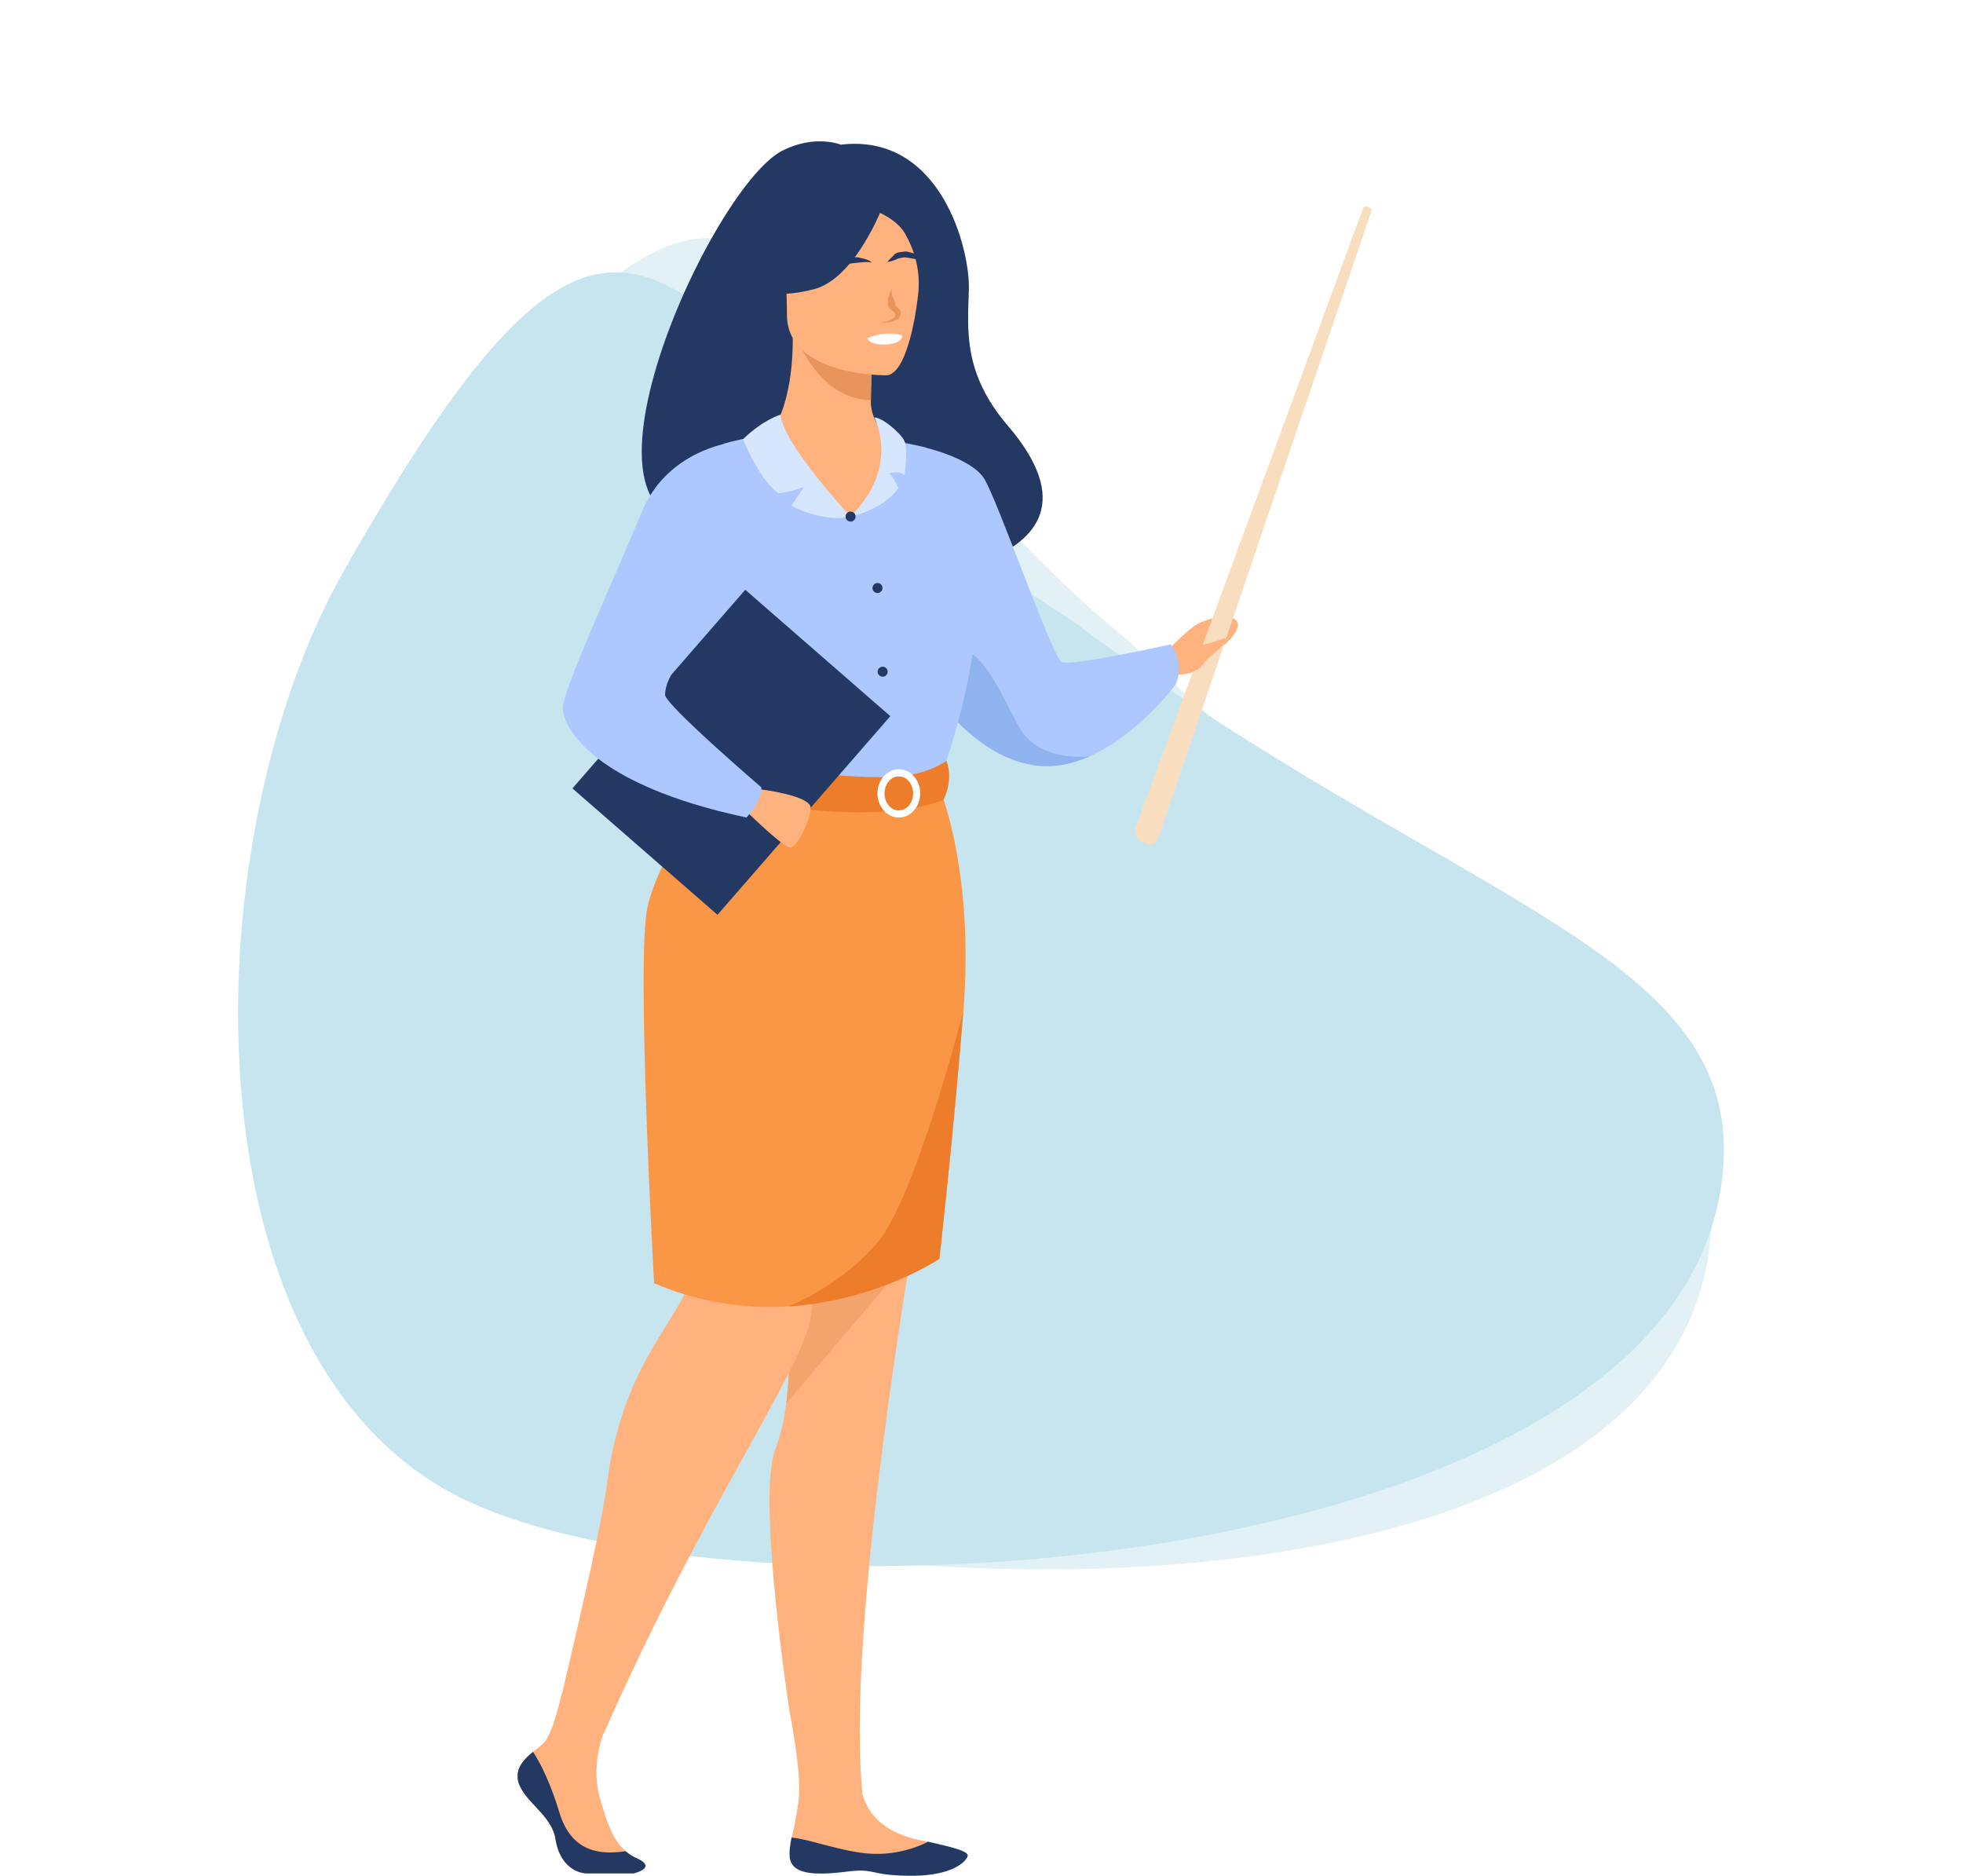 <svg width="292" height="279" viewBox="0 0 292 279" fill="none" xmlns="http://www.w3.org/2000/svg"><path d="M248.958 187.887c-16.779 56.265-154.926 47.112-192.442 20.962C19 182.699 30.122 106.987 57.555 70.389c57.586-76.822 51.402-23.96 106.204 20.859 52.978 50.994 95.537 61.97 85.199 96.639z" fill="#C7E5EF" fill-opacity=".5" filter="url(#a)"/><path d="M251.905 173.202c-9.53 57.934-147.725 66.323-188.246 45.127-40.522-21.197-39.063-97.708-16.477-137.48 47.41-83.487 47.96-30.267 107.989 7.262 59.001 43.887 102.606 49.393 96.734 85.091z" fill="#C7E5EF" filter="url(#b)"/><g clip-path="url(#c)"><path d="M135.415 186.925c-4.847 30.238-8.849 62.828-7.116 79.98 1.423 4.809 5.837 6.399 9.736 7.018l-2.682 2.931-7.549.433-10.066-3.963s.578-1.981 1.052-5.469c.536-4.025-1.341-13.251-1.341-13.251s-4.909-31.848-2.124-38.989c.783-2.023 1.32-4.355 1.629-6.873.825-6.44.371-14.159-.185-21.672-.578-8.174-1.279-16.079-.496-21.775 3.528-26.048 3.569-48.587 3.569-48.587h19.761s5.589 15.913 2.99 29.556c-2.207 11.58-4.785 25.842-7.178 40.661z" fill="#FFB27D"/><path d="M116.975 208.721c.825-6.44.371-14.159-.186-21.672l14.583-5.903 4.043 5.779c-.619.764-11.468 13.561-18.44 21.796z" fill="#F3A36C"/><path d="M173.74 96.687s2.249-2.373 3.837-3.53c1.609-1.176 6.105-2.332 6.559-.37.207.866-1.382 2.806-2.516 3.487-1.135.681-1.32 1.569-2.517 2.807-1.217 1.239-4.166 1.301-4.166 1.301l-1.197-3.695z" fill="#FFB27D"/><path d="M108.002 77.141c-.949-1.816 20.545-8.36 20.875 9.577 0 0 40.243-.99 21.019-23.426-6.642-7.761-5.962-14.2-5.776-20.166.206-5.985-4.146-23.364-19.039-21.61 0 0-3.898-1.589-8.766.93-11.056 5.737-35.85 61.3-8.313 54.695z" fill="#233862"/><path d="M135.89 98.462s1.423 2.828 4.001 6.068c3.115 3.901 7.921 8.401 13.944 9.288 2.888.434 5.693-.186 8.271-1.342 7.323-3.24 12.83-10.732 12.83-10.732 1.3-3.53-.825-5.903-.825-5.903s-14.769 3.323-16.192 2.62c-1.402-.7-9.612-24.375-11.571-27.347-1.96-2.972-8.623-4.52-8.623-4.52l-1.835 31.868z" fill="#ADC8FE"/><path d="M139.913 104.53c3.114 3.901 7.92 8.401 13.944 9.288 2.887.434 5.693-.186 8.271-1.341-.289.041-7.591.949-10.499-4.273-2.97-5.325-6.188-13.767-10.602-10.96-1.919 1.218-1.836 4.252-1.114 7.286z" fill="#8EB3EF"/><path d="M94.224 278.65h-6.807c-1.98 0-4.229-1.507-4.786-5.099-.557-3.57-4.62-5.531-5.507-8.441-.598-2.002.825-3.447 2.166-4.541.618-.516 1.217-.95 1.609-1.342 1.382-1.403 2.681-7.43 2.681-7.43l7.178 3.777s-3.382 5.759-1.423 12.219c.908 3.034 1.733 5.82 3.754 7.554.475.413 1.01.764 1.65 1.053 3.156 1.424-.515 2.25-.515 2.25z" fill="#FFB27D"/><path d="M99.442 86.698s-.37 5.325 0 11.723c.248 4.231 4.538 9.907 5.136 11.311 1.527 3.529 3.239 4.086 3.239 4.086l13.304 3.262 4.683 1.135 14.748-4.417s6.724-18.762 4.022-29.33c-2.702-10.567-6.827-17.895-6.827-17.895s-16.956-4.416-30.095-.577l-8.21 20.702z" fill="#ADC8FE"/><path d="M108.683 116.006s-11.139 14.964-12.17 25.078c-1.032 10.114 8.807 38.101 6.6 47.947-1.65 7.306-10.396 13.127-12.809 31.558-.846 6.399-3.878 19.216-6.662 31.208l6.167 6.068c14.707-33.519 29.909-54.634 30.796-62.044.639-5.242 3.61-32.838 15.677-53.23 2.887-4.892-1.774-24.335-1.774-24.335l-25.825-2.25z" fill="#FFB27D"/><path d="M143.295 150.434c-1.63 19.979-3.569 36.801-3.569 36.801s-9.303 6.274-22.483 7.079c-6.023.372-12.83-.412-19.946-3.446 0 0-2.703-48.236-.99-55.914 1.732-7.678 9.364-18.246 9.364-18.246l34.365 1.321c.02-.021 4.909 12.425 3.259 32.405z" fill="#F99746"/><path d="M140.779 113.158s-2.929 2.311-8.766 2.435c-6.952.145-24.196-1.775-24.196-1.775s-.763 2.147-.742 4.397c0 0 21.06 5.304 33.25.784.021 0 1.588-2.952.454-5.841z" fill="#ED7D2B"/><path d="M130.527 118.008c0-1.981 1.424-3.591 3.177-3.591 1.753 0 3.176 1.61 3.176 3.591 0 1.982-1.423 3.592-3.176 3.592-1.753 0-3.177-1.61-3.177-3.592zm1.052 0c0 1.404.949 2.539 2.125 2.539 1.176 0 2.124-1.135 2.124-2.539 0-1.403-.948-2.538-2.124-2.538-1.176 0-2.125 1.135-2.125 2.538z" fill="#fff"/><path d="M85.15 117.268l21.578 18.799 25.709-29.545-21.577-18.8-25.71 29.546z" fill="#233862"/><path d="M112.705 117.348s7.9.929 7.879 2.807c-.02 1.878-1.959 5.738-2.949 5.903-.97.165-6.436-5.222-6.436-5.222l1.506-3.488z" fill="#FFB27D"/><path d="M110.045 65.603s-10.561.744-14.604 10.589c-4.043 9.845-11.716 26.357-11.716 29.144 0 2.786 4.29 11.352 27.31 16.264 0 0 2.372-2.498 2.227-4.479 0 0-14.377-12.343-14.335-13.788.082-2.724 2.351-6.336 14.975-18.968 3.445-3.447-3.857-18.761-3.857-18.761z" fill="#ADC8FE"/><path d="M172.214 124.881l31.621-93.003c.145-.434.33-.826-.082-.991l-.392-.145c-.433-.165-.557.124-.722.558l-33.684 91.683c-.309.866.103 1.857.949 2.229l.784.351a1.127 1.127 0 0 0 1.526-.682z" fill="#F9DDBF"/><path d="M176.504 96.233s1.444-.041 2.95-.454c1.196-.31 2.723-.867 2.723-.867.907.66-2.228 2.456-3.033 3.674-.66.99-1.402 1.28-3.197 1.672l.557-4.025z" fill="#FFB27D"/><path d="M125.969 278.381c4.393-.537 3.238.578 9.406.619 6.167.042 8.271-2.022 8.56-2.91.268-.784-2.723-1.424-5.9-2.167l-.123.082s-3.878 2.147-8.952 1.672c-4.146-.392-8.375-2.084-11.221-2.353-.165.929-.351 1.899-.269 2.869.227 2.745 4.105 2.745 8.499 2.188zm-31.745.268h-6.807c-1.98 0-4.229-1.506-4.786-5.098-.557-3.57-4.62-5.531-5.507-8.441-.598-2.002.825-3.447 2.166-4.541.742 1.114 2.372 3.921 3.94 9.081 1.856 6.027 6.29 6.213 9.838 5.697a6.657 6.657 0 0 0 1.65 1.053c3.177 1.424-.494 2.249-.494 2.249z" fill="#233862"/><path d="M111.715 65.108c2.145-.475 3.899-1.982 4.641-4.046.887-2.477 1.589-6.15 1.568-10.753l.66.123 11.221 2.23s-.248 3.529-.268 6.873v.082a6.458 6.458 0 0 0 4.662 6.254c1.423.413-6.766 11.187-7.694 10.98-1.919-.453-15.47-11.599-14.79-11.743z" fill="#FFB27D"/><path d="M129.826 52.662s-.248 3.53-.268 6.873c-6.292-.185-9.613-5.903-10.974-9.081l11.242 2.208z" fill="#E8945B"/><path d="M131.93 55.82s-14.872.248-14.872-9.02c0-9.267-1.939-15.48 7.549-16.016 9.489-.557 11.345 2.993 12.088 6.068.763 3.096-.908 18.659-4.765 18.968z" fill="#FFB27D"/><path d="M132.636 43c-.272.59-.545 1.181-.545 1.575v.788c0 .394.273.59.545.788.273.196.546.393.546.59 0 .197 0 .394-.273.591-.545.394-1.091.59-1.909.59.818.198 1.636 0 2.455-.393.272-.197.545-.59.545-.985 0-.393-.273-.59-.545-.787-.273-.197-.273-.394-.273-.591 0-.197-.273-.59-.273-.788-.273-.394-.273-.787-.273-1.378z" fill="#E8945B"/><path d="M129.66 39.091c-.466-.174-.91-.13-1.576-.064l-1.333.133c-.444.044-.866.307-1.288.569-.201.24-1.046.765-1.268.787.179-.458.58-.939.758-1.398.401-.48.845-.524 1.49-.809.444-.044 1.11-.11 1.576.064.688.152 1.375.304 1.641.718zm7.987-.091c-.404-.29-.844-.363-1.504-.474l-1.321-.22c-.44-.073-.916.07-1.393.212-.256.18-1.209.465-1.429.429.293-.396.805-.755 1.097-1.151.513-.36.953-.286 1.649-.392.441.074 1.101.184 1.505.474.624.326 1.248.653 1.396 1.122z" fill="#233862"/><path d="M131.373 30.536s-4.064 10.877-10.313 12.487c-6.25 1.61-8.953-.062-8.953-.062s4.786-3.818 5.776-10.464c0 0 10.417-7.12 13.49-1.96z" fill="#233862"/><path d="M130.362 31.424s3.012 1.135 4.27 3.322c1.217 2.147 2.248 5.016 2.001 8.504 0 0 3.073-7.389-.371-11.558-3.651-4.438-5.9-.268-5.9-.268z" fill="#233862"/><path d="M129.021 50.31s.248 1.093 2.971.928c0 0 2.269-.145 2.207-1.342 0 0-2.207-.846-5.178.413z" fill="#fff"/><path d="M126.525 76.831s-10.045-10.753-10.437-15.15c0 0-2.558.723-5.569 3.654 0 0 2.413 6.047 5.301 8.05 0 0 2.104-.29 3.754-.97 0 0-1.052 1.733-1.877 2.786 0 0 4.538 2.58 8.828 1.63z" fill="#D7E6FF"/><path d="M130.053 62.094s3.96 7.245-3.528 14.737c0 0 4.703-.908 7.117-4.21 0 0-.743-1.775-1.382-2.188 0 0 1.402-.557 2.289.268 0 0 .537-3.88 0-5.077-.536-1.197-3.341-3.571-4.496-3.53z" fill="#D7E6FF"/><path d="M126.526 77.575a.742.742 0 1 0 0-1.485.742.742 0 0 0 0 1.484zm4.001 10.629a.742.742 0 1 0 0-1.484.742.742 0 0 0 0 1.484zm.743 12.446a.743.743 0 1 0-.001-1.485.743.743 0 0 0 .001 1.485z" fill="#233862"/><path d="M143.295 150.434c-1.63 19.98-3.568 36.801-3.568 36.801s-9.303 6.275-22.484 7.08c.227-.083 7.715-2.972 13.263-9.474 5.652-6.605 12.789-34.407 12.789-34.407z" fill="#ED7D2B"/></g><defs><filter id="a" x="1.469" y=".401" width="288.046" height="268.033" filterUnits="userSpaceOnUse" color-interpolation-filters="sRGB"><feFlood flood-opacity="0" result="BackgroundImageFix"/><feColorMatrix in="SourceAlpha" values="0 0 0 0 0 0 0 0 0 0 0 0 0 0 0 0 0 0 127 0"/><feOffset dx="4" dy="4"/><feGaussianBlur stdDeviation="17.5"/><feColorMatrix values="0 0 0 0 0 0 0 0 0 0 0 0 0 0 0 0 0 0 0.05 0"/><feBlend in2="BackgroundImageFix" result="effect1_dropShadow"/><feBlend in="SourceGraphic" in2="effect1_dropShadow" result="shape"/></filter><filter id="b" x=".416" y="5.508" width="291.02" height="262.427" filterUnits="userSpaceOnUse" color-interpolation-filters="sRGB"><feFlood flood-opacity="0" result="BackgroundImageFix"/><feColorMatrix in="SourceAlpha" values="0 0 0 0 0 0 0 0 0 0 0 0 0 0 0 0 0 0 127 0"/><feOffset dx="4" dy="4"/><feGaussianBlur stdDeviation="17.5"/><feColorMatrix values="0 0 0 0 0 0 0 0 0 0 0 0 0 0 0 0 0 0 0.05 0"/><feBlend in2="BackgroundImageFix" result="effect1_dropShadow"/><feBlend in="SourceGraphic" in2="effect1_dropShadow" result="shape"/></filter><clipPath id="c"><path fill="#fff" transform="translate(77 21)" d="M0 0h127v258H0z"/></clipPath></defs></svg>
